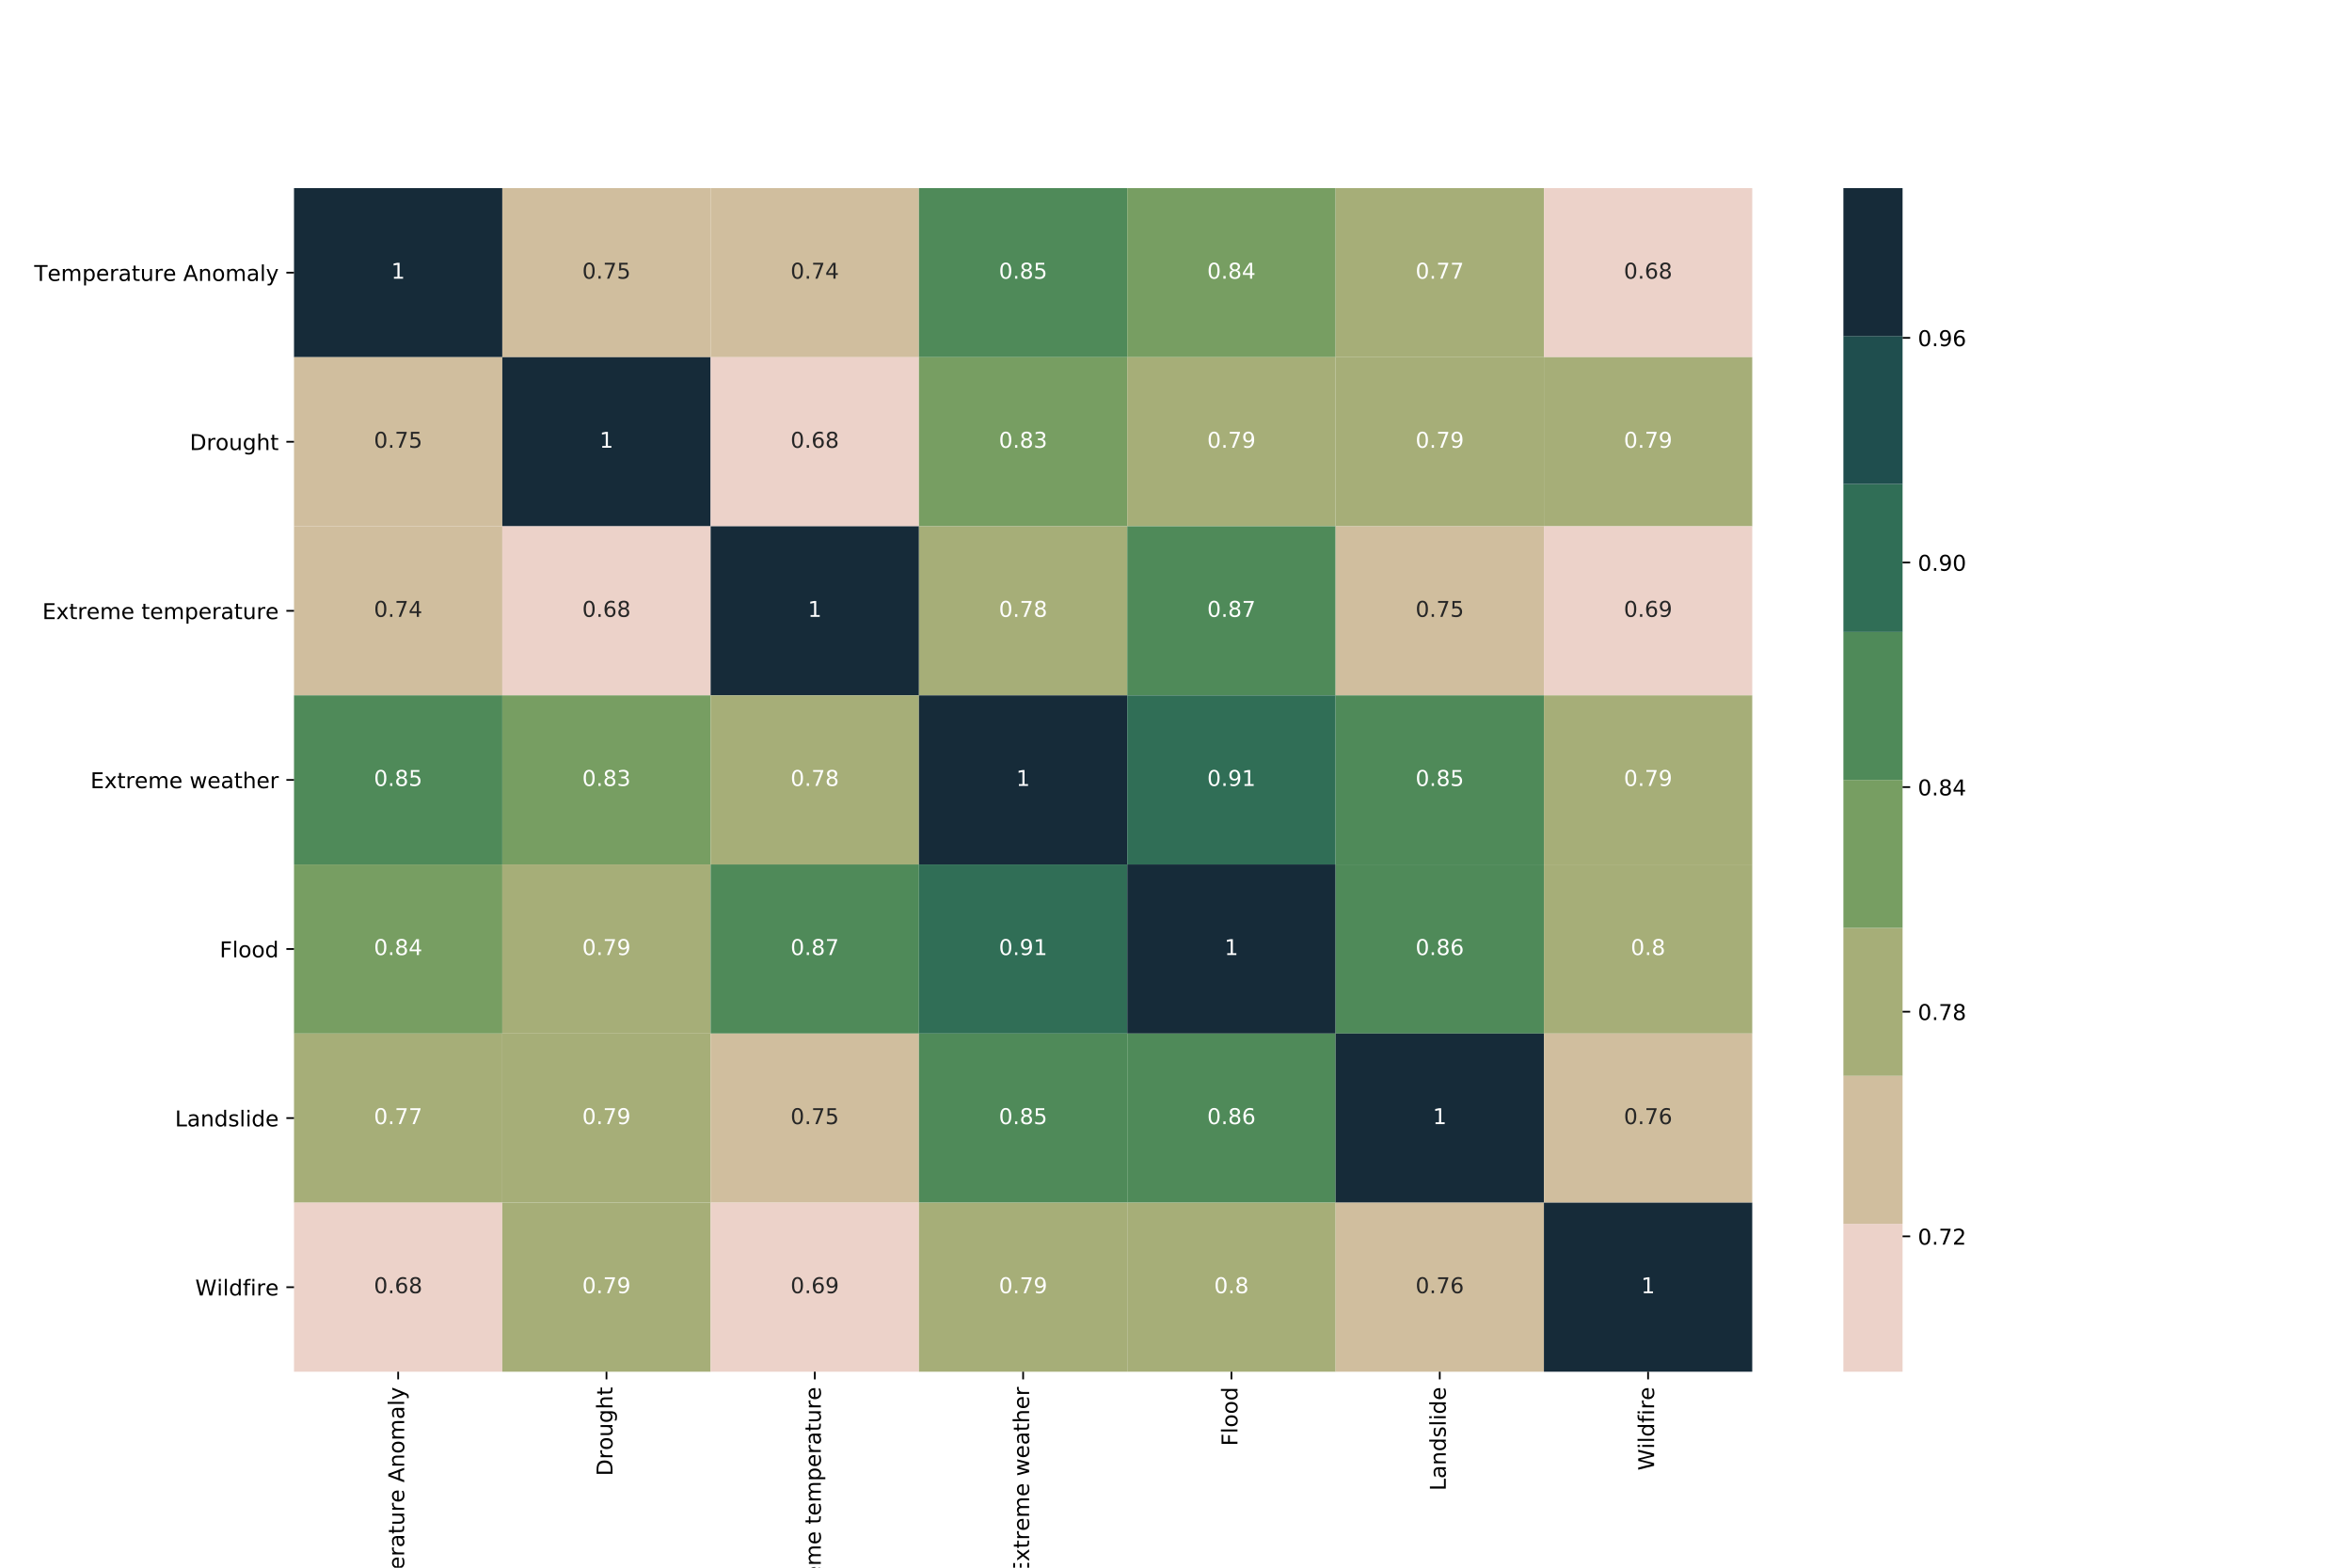 <?xml version="1.0" encoding="utf-8" standalone="no"?>
<!DOCTYPE svg PUBLIC "-//W3C//DTD SVG 1.1//EN"
  "http://www.w3.org/Graphics/SVG/1.1/DTD/svg11.dtd">
<!-- Created with matplotlib (https://matplotlib.org/) -->
<svg height="720pt" version="1.1" viewBox="0 0 1080 720" width="1080pt" xmlns="http://www.w3.org/2000/svg" xmlns:xlink="http://www.w3.org/1999/xlink">
 <defs>
  <style type="text/css">
*{stroke-linecap:butt;stroke-linejoin:round;}
  </style>
 </defs>
 <g id="figure_1">
  <g id="patch_1">
   <path d="M 0 720 
L 1080 720 
L 1080 0 
L 0 0 
z
" style="fill:#ffffff;"/>
  </g>
  <g id="axes_1">
   <g id="patch_2">
    <path d="M 135 630 
L 804.6 630 
L 804.6 86.4 
L 135 86.4 
z
" style="fill:#ffffff;"/>
   </g>
   <g id="QuadMesh_1">
    <path clip-path="url(#pb6e1307547)" d="M 135 86.4 
L 230.657 86.4 
L 230.657 164.057 
L 135 164.057 
L 135 86.4 
" style="fill:#162b39;"/>
    <path clip-path="url(#pb6e1307547)" d="M 230.657 86.4 
L 326.314 86.4 
L 326.314 164.057 
L 230.657 164.057 
L 230.657 86.4 
" style="fill:#d0be9e;"/>
    <path clip-path="url(#pb6e1307547)" d="M 326.314 86.4 
L 421.971 86.4 
L 421.971 164.057 
L 326.314 164.057 
L 326.314 86.4 
" style="fill:#d0be9e;"/>
    <path clip-path="url(#pb6e1307547)" d="M 421.971 86.4 
L 517.629 86.4 
L 517.629 164.057 
L 421.971 164.057 
L 421.971 86.4 
" style="fill:#4f8a59;"/>
    <path clip-path="url(#pb6e1307547)" d="M 517.629 86.4 
L 613.286 86.4 
L 613.286 164.057 
L 517.629 164.057 
L 517.629 86.4 
" style="fill:#779e62;"/>
    <path clip-path="url(#pb6e1307547)" d="M 613.286 86.4 
L 708.943 86.4 
L 708.943 164.057 
L 613.286 164.057 
L 613.286 86.4 
" style="fill:#a6ae78;"/>
    <path clip-path="url(#pb6e1307547)" d="M 708.943 86.4 
L 804.6 86.4 
L 804.6 164.057 
L 708.943 164.057 
L 708.943 86.4 
" style="fill:#ecd2c9;"/>
    <path clip-path="url(#pb6e1307547)" d="M 135 164.057 
L 230.657 164.057 
L 230.657 241.714 
L 135 241.714 
L 135 164.057 
" style="fill:#d0be9e;"/>
    <path clip-path="url(#pb6e1307547)" d="M 230.657 164.057 
L 326.314 164.057 
L 326.314 241.714 
L 230.657 241.714 
L 230.657 164.057 
" style="fill:#162b39;"/>
    <path clip-path="url(#pb6e1307547)" d="M 326.314 164.057 
L 421.971 164.057 
L 421.971 241.714 
L 326.314 241.714 
L 326.314 164.057 
" style="fill:#ecd2c9;"/>
    <path clip-path="url(#pb6e1307547)" d="M 421.971 164.057 
L 517.629 164.057 
L 517.629 241.714 
L 421.971 241.714 
L 421.971 164.057 
" style="fill:#779e62;"/>
    <path clip-path="url(#pb6e1307547)" d="M 517.629 164.057 
L 613.286 164.057 
L 613.286 241.714 
L 517.629 241.714 
L 517.629 164.057 
" style="fill:#a6ae78;"/>
    <path clip-path="url(#pb6e1307547)" d="M 613.286 164.057 
L 708.943 164.057 
L 708.943 241.714 
L 613.286 241.714 
L 613.286 164.057 
" style="fill:#a6ae78;"/>
    <path clip-path="url(#pb6e1307547)" d="M 708.943 164.057 
L 804.6 164.057 
L 804.6 241.714 
L 708.943 241.714 
L 708.943 164.057 
" style="fill:#a6ae78;"/>
    <path clip-path="url(#pb6e1307547)" d="M 135 241.714 
L 230.657 241.714 
L 230.657 319.371 
L 135 319.371 
L 135 241.714 
" style="fill:#d0be9e;"/>
    <path clip-path="url(#pb6e1307547)" d="M 230.657 241.714 
L 326.314 241.714 
L 326.314 319.371 
L 230.657 319.371 
L 230.657 241.714 
" style="fill:#ecd2c9;"/>
    <path clip-path="url(#pb6e1307547)" d="M 326.314 241.714 
L 421.971 241.714 
L 421.971 319.371 
L 326.314 319.371 
L 326.314 241.714 
" style="fill:#162b39;"/>
    <path clip-path="url(#pb6e1307547)" d="M 421.971 241.714 
L 517.629 241.714 
L 517.629 319.371 
L 421.971 319.371 
L 421.971 241.714 
" style="fill:#a6ae78;"/>
    <path clip-path="url(#pb6e1307547)" d="M 517.629 241.714 
L 613.286 241.714 
L 613.286 319.371 
L 517.629 319.371 
L 517.629 241.714 
" style="fill:#4f8a59;"/>
    <path clip-path="url(#pb6e1307547)" d="M 613.286 241.714 
L 708.943 241.714 
L 708.943 319.371 
L 613.286 319.371 
L 613.286 241.714 
" style="fill:#d0be9e;"/>
    <path clip-path="url(#pb6e1307547)" d="M 708.943 241.714 
L 804.6 241.714 
L 804.6 319.371 
L 708.943 319.371 
L 708.943 241.714 
" style="fill:#ecd2c9;"/>
    <path clip-path="url(#pb6e1307547)" d="M 135 319.371 
L 230.657 319.371 
L 230.657 397.029 
L 135 397.029 
L 135 319.371 
" style="fill:#4f8a59;"/>
    <path clip-path="url(#pb6e1307547)" d="M 230.657 319.371 
L 326.314 319.371 
L 326.314 397.029 
L 230.657 397.029 
L 230.657 319.371 
" style="fill:#779e62;"/>
    <path clip-path="url(#pb6e1307547)" d="M 326.314 319.371 
L 421.971 319.371 
L 421.971 397.029 
L 326.314 397.029 
L 326.314 319.371 
" style="fill:#a6ae78;"/>
    <path clip-path="url(#pb6e1307547)" d="M 421.971 319.371 
L 517.629 319.371 
L 517.629 397.029 
L 421.971 397.029 
L 421.971 319.371 
" style="fill:#162b39;"/>
    <path clip-path="url(#pb6e1307547)" d="M 517.629 319.371 
L 613.286 319.371 
L 613.286 397.029 
L 517.629 397.029 
L 517.629 319.371 
" style="fill:#306e56;"/>
    <path clip-path="url(#pb6e1307547)" d="M 613.286 319.371 
L 708.943 319.371 
L 708.943 397.029 
L 613.286 397.029 
L 613.286 319.371 
" style="fill:#4f8a59;"/>
    <path clip-path="url(#pb6e1307547)" d="M 708.943 319.371 
L 804.6 319.371 
L 804.6 397.029 
L 708.943 397.029 
L 708.943 319.371 
" style="fill:#a6ae78;"/>
    <path clip-path="url(#pb6e1307547)" d="M 135 397.029 
L 230.657 397.029 
L 230.657 474.686 
L 135 474.686 
L 135 397.029 
" style="fill:#779e62;"/>
    <path clip-path="url(#pb6e1307547)" d="M 230.657 397.029 
L 326.314 397.029 
L 326.314 474.686 
L 230.657 474.686 
L 230.657 397.029 
" style="fill:#a6ae78;"/>
    <path clip-path="url(#pb6e1307547)" d="M 326.314 397.029 
L 421.971 397.029 
L 421.971 474.686 
L 326.314 474.686 
L 326.314 397.029 
" style="fill:#4f8a59;"/>
    <path clip-path="url(#pb6e1307547)" d="M 421.971 397.029 
L 517.629 397.029 
L 517.629 474.686 
L 421.971 474.686 
L 421.971 397.029 
" style="fill:#306e56;"/>
    <path clip-path="url(#pb6e1307547)" d="M 517.629 397.029 
L 613.286 397.029 
L 613.286 474.686 
L 517.629 474.686 
L 517.629 397.029 
" style="fill:#162b39;"/>
    <path clip-path="url(#pb6e1307547)" d="M 613.286 397.029 
L 708.943 397.029 
L 708.943 474.686 
L 613.286 474.686 
L 613.286 397.029 
" style="fill:#4f8a59;"/>
    <path clip-path="url(#pb6e1307547)" d="M 708.943 397.029 
L 804.6 397.029 
L 804.6 474.686 
L 708.943 474.686 
L 708.943 397.029 
" style="fill:#a6ae78;"/>
    <path clip-path="url(#pb6e1307547)" d="M 135 474.686 
L 230.657 474.686 
L 230.657 552.343 
L 135 552.343 
L 135 474.686 
" style="fill:#a6ae78;"/>
    <path clip-path="url(#pb6e1307547)" d="M 230.657 474.686 
L 326.314 474.686 
L 326.314 552.343 
L 230.657 552.343 
L 230.657 474.686 
" style="fill:#a6ae78;"/>
    <path clip-path="url(#pb6e1307547)" d="M 326.314 474.686 
L 421.971 474.686 
L 421.971 552.343 
L 326.314 552.343 
L 326.314 474.686 
" style="fill:#d0be9e;"/>
    <path clip-path="url(#pb6e1307547)" d="M 421.971 474.686 
L 517.629 474.686 
L 517.629 552.343 
L 421.971 552.343 
L 421.971 474.686 
" style="fill:#4f8a59;"/>
    <path clip-path="url(#pb6e1307547)" d="M 517.629 474.686 
L 613.286 474.686 
L 613.286 552.343 
L 517.629 552.343 
L 517.629 474.686 
" style="fill:#4f8a59;"/>
    <path clip-path="url(#pb6e1307547)" d="M 613.286 474.686 
L 708.943 474.686 
L 708.943 552.343 
L 613.286 552.343 
L 613.286 474.686 
" style="fill:#162b39;"/>
    <path clip-path="url(#pb6e1307547)" d="M 708.943 474.686 
L 804.6 474.686 
L 804.6 552.343 
L 708.943 552.343 
L 708.943 474.686 
" style="fill:#d0be9e;"/>
    <path clip-path="url(#pb6e1307547)" d="M 135 552.343 
L 230.657 552.343 
L 230.657 630 
L 135 630 
L 135 552.343 
" style="fill:#ecd2c9;"/>
    <path clip-path="url(#pb6e1307547)" d="M 230.657 552.343 
L 326.314 552.343 
L 326.314 630 
L 230.657 630 
L 230.657 552.343 
" style="fill:#a6ae78;"/>
    <path clip-path="url(#pb6e1307547)" d="M 326.314 552.343 
L 421.971 552.343 
L 421.971 630 
L 326.314 630 
L 326.314 552.343 
" style="fill:#ecd2c9;"/>
    <path clip-path="url(#pb6e1307547)" d="M 421.971 552.343 
L 517.629 552.343 
L 517.629 630 
L 421.971 630 
L 421.971 552.343 
" style="fill:#a6ae78;"/>
    <path clip-path="url(#pb6e1307547)" d="M 517.629 552.343 
L 613.286 552.343 
L 613.286 630 
L 517.629 630 
L 517.629 552.343 
" style="fill:#a6ae78;"/>
    <path clip-path="url(#pb6e1307547)" d="M 613.286 552.343 
L 708.943 552.343 
L 708.943 630 
L 613.286 630 
L 613.286 552.343 
" style="fill:#d0be9e;"/>
    <path clip-path="url(#pb6e1307547)" d="M 708.943 552.343 
L 804.6 552.343 
L 804.6 630 
L 708.943 630 
L 708.943 552.343 
" style="fill:#162b39;"/>
   </g>
   <g id="matplotlib.axis_1">
    <g id="xtick_1">
     <g id="line2d_1">
      <defs>
       <path d="M 0 0 
L 0 3.5 
" id="m0392d8808e" style="stroke:#000000;stroke-width:0.8;"/>
      </defs>
      <g>
       <use style="stroke:#000000;stroke-width:0.8;" x="182.829" xlink:href="#m0392d8808e" y="630"/>
      </g>
     </g>
     <g id="text_1">
      <!-- Temperature Anomaly -->
      <defs>
       <path d="M -0.297 72.906 
L 61.375 72.906 
L 61.375 64.594 
L 35.5 64.594 
L 35.5 0 
L 25.594 0 
L 25.594 64.594 
L -0.297 64.594 
z
" id="DejaVuSans-84"/>
       <path d="M 56.203 29.594 
L 56.203 25.203 
L 14.891 25.203 
Q 15.484 15.922 20.484 11.062 
Q 25.484 6.203 34.422 6.203 
Q 39.594 6.203 44.453 7.469 
Q 49.312 8.734 54.109 11.281 
L 54.109 2.781 
Q 49.266 0.734 44.188 -0.344 
Q 39.109 -1.422 33.891 -1.422 
Q 20.797 -1.422 13.156 6.188 
Q 5.516 13.812 5.516 26.812 
Q 5.516 40.234 12.766 48.109 
Q 20.016 56 32.328 56 
Q 43.359 56 49.781 48.891 
Q 56.203 41.797 56.203 29.594 
z
M 47.219 32.234 
Q 47.125 39.594 43.094 43.984 
Q 39.062 48.391 32.422 48.391 
Q 24.906 48.391 20.391 44.141 
Q 15.875 39.891 15.188 32.172 
z
" id="DejaVuSans-101"/>
       <path d="M 52 44.188 
Q 55.375 50.25 60.062 53.125 
Q 64.75 56 71.094 56 
Q 79.641 56 84.281 50.016 
Q 88.922 44.047 88.922 33.016 
L 88.922 0 
L 79.891 0 
L 79.891 32.719 
Q 79.891 40.578 77.094 44.375 
Q 74.312 48.188 68.609 48.188 
Q 61.625 48.188 57.562 43.547 
Q 53.516 38.922 53.516 30.906 
L 53.516 0 
L 44.484 0 
L 44.484 32.719 
Q 44.484 40.625 41.703 44.406 
Q 38.922 48.188 33.109 48.188 
Q 26.219 48.188 22.156 43.531 
Q 18.109 38.875 18.109 30.906 
L 18.109 0 
L 9.078 0 
L 9.078 54.688 
L 18.109 54.688 
L 18.109 46.188 
Q 21.188 51.219 25.484 53.609 
Q 29.781 56 35.688 56 
Q 41.656 56 45.828 52.969 
Q 50 49.953 52 44.188 
z
" id="DejaVuSans-109"/>
       <path d="M 18.109 8.203 
L 18.109 -20.797 
L 9.078 -20.797 
L 9.078 54.688 
L 18.109 54.688 
L 18.109 46.391 
Q 20.953 51.266 25.266 53.625 
Q 29.594 56 35.594 56 
Q 45.562 56 51.781 48.094 
Q 58.016 40.188 58.016 27.297 
Q 58.016 14.406 51.781 6.484 
Q 45.562 -1.422 35.594 -1.422 
Q 29.594 -1.422 25.266 0.953 
Q 20.953 3.328 18.109 8.203 
z
M 48.688 27.297 
Q 48.688 37.203 44.609 42.844 
Q 40.531 48.484 33.406 48.484 
Q 26.266 48.484 22.188 42.844 
Q 18.109 37.203 18.109 27.297 
Q 18.109 17.391 22.188 11.75 
Q 26.266 6.109 33.406 6.109 
Q 40.531 6.109 44.609 11.75 
Q 48.688 17.391 48.688 27.297 
z
" id="DejaVuSans-112"/>
       <path d="M 41.109 46.297 
Q 39.594 47.172 37.812 47.578 
Q 36.031 48 33.891 48 
Q 26.266 48 22.188 43.047 
Q 18.109 38.094 18.109 28.812 
L 18.109 0 
L 9.078 0 
L 9.078 54.688 
L 18.109 54.688 
L 18.109 46.188 
Q 20.953 51.172 25.484 53.578 
Q 30.031 56 36.531 56 
Q 37.453 56 38.578 55.875 
Q 39.703 55.766 41.062 55.516 
z
" id="DejaVuSans-114"/>
       <path d="M 34.281 27.484 
Q 23.391 27.484 19.188 25 
Q 14.984 22.516 14.984 16.5 
Q 14.984 11.719 18.141 8.906 
Q 21.297 6.109 26.703 6.109 
Q 34.188 6.109 38.703 11.406 
Q 43.219 16.703 43.219 25.484 
L 43.219 27.484 
z
M 52.203 31.203 
L 52.203 0 
L 43.219 0 
L 43.219 8.297 
Q 40.141 3.328 35.547 0.953 
Q 30.953 -1.422 24.312 -1.422 
Q 15.922 -1.422 10.953 3.297 
Q 6 8.016 6 15.922 
Q 6 25.141 12.172 29.828 
Q 18.359 34.516 30.609 34.516 
L 43.219 34.516 
L 43.219 35.406 
Q 43.219 41.609 39.141 45 
Q 35.062 48.391 27.688 48.391 
Q 23 48.391 18.547 47.266 
Q 14.109 46.141 10.016 43.891 
L 10.016 52.203 
Q 14.938 54.109 19.578 55.047 
Q 24.219 56 28.609 56 
Q 40.484 56 46.344 49.844 
Q 52.203 43.703 52.203 31.203 
z
" id="DejaVuSans-97"/>
       <path d="M 18.312 70.219 
L 18.312 54.688 
L 36.812 54.688 
L 36.812 47.703 
L 18.312 47.703 
L 18.312 18.016 
Q 18.312 11.328 20.141 9.422 
Q 21.969 7.516 27.594 7.516 
L 36.812 7.516 
L 36.812 0 
L 27.594 0 
Q 17.188 0 13.234 3.875 
Q 9.281 7.766 9.281 18.016 
L 9.281 47.703 
L 2.688 47.703 
L 2.688 54.688 
L 9.281 54.688 
L 9.281 70.219 
z
" id="DejaVuSans-116"/>
       <path d="M 8.5 21.578 
L 8.5 54.688 
L 17.484 54.688 
L 17.484 21.922 
Q 17.484 14.156 20.5 10.266 
Q 23.531 6.391 29.594 6.391 
Q 36.859 6.391 41.078 11.031 
Q 45.312 15.672 45.312 23.688 
L 45.312 54.688 
L 54.297 54.688 
L 54.297 0 
L 45.312 0 
L 45.312 8.406 
Q 42.047 3.422 37.719 1 
Q 33.406 -1.422 27.688 -1.422 
Q 18.266 -1.422 13.375 4.438 
Q 8.5 10.297 8.5 21.578 
z
M 31.109 56 
z
" id="DejaVuSans-117"/>
       <path id="DejaVuSans-32"/>
       <path d="M 34.188 63.188 
L 20.797 26.906 
L 47.609 26.906 
z
M 28.609 72.906 
L 39.797 72.906 
L 67.578 0 
L 57.328 0 
L 50.688 18.703 
L 17.828 18.703 
L 11.188 0 
L 0.781 0 
z
" id="DejaVuSans-65"/>
       <path d="M 54.891 33.016 
L 54.891 0 
L 45.906 0 
L 45.906 32.719 
Q 45.906 40.484 42.875 44.328 
Q 39.844 48.188 33.797 48.188 
Q 26.516 48.188 22.312 43.547 
Q 18.109 38.922 18.109 30.906 
L 18.109 0 
L 9.078 0 
L 9.078 54.688 
L 18.109 54.688 
L 18.109 46.188 
Q 21.344 51.125 25.703 53.562 
Q 30.078 56 35.797 56 
Q 45.219 56 50.047 50.172 
Q 54.891 44.344 54.891 33.016 
z
" id="DejaVuSans-110"/>
       <path d="M 30.609 48.391 
Q 23.391 48.391 19.188 42.75 
Q 14.984 37.109 14.984 27.297 
Q 14.984 17.484 19.156 11.844 
Q 23.344 6.203 30.609 6.203 
Q 37.797 6.203 41.984 11.859 
Q 46.188 17.531 46.188 27.297 
Q 46.188 37.016 41.984 42.703 
Q 37.797 48.391 30.609 48.391 
z
M 30.609 56 
Q 42.328 56 49.016 48.375 
Q 55.719 40.766 55.719 27.297 
Q 55.719 13.875 49.016 6.219 
Q 42.328 -1.422 30.609 -1.422 
Q 18.844 -1.422 12.172 6.219 
Q 5.516 13.875 5.516 27.297 
Q 5.516 40.766 12.172 48.375 
Q 18.844 56 30.609 56 
z
" id="DejaVuSans-111"/>
       <path d="M 9.422 75.984 
L 18.406 75.984 
L 18.406 0 
L 9.422 0 
z
" id="DejaVuSans-108"/>
       <path d="M 32.172 -5.078 
Q 28.375 -14.844 24.75 -17.812 
Q 21.141 -20.797 15.094 -20.797 
L 7.906 -20.797 
L 7.906 -13.281 
L 13.188 -13.281 
Q 16.891 -13.281 18.938 -11.516 
Q 21 -9.766 23.484 -3.219 
L 25.094 0.875 
L 2.984 54.688 
L 12.5 54.688 
L 29.594 11.922 
L 46.688 54.688 
L 56.203 54.688 
z
" id="DejaVuSans-121"/>
      </defs>
      <g transform="translate(185.588 749.275)rotate(-90)scale(0.1 -0.1)">
       <use xlink:href="#DejaVuSans-84"/>
       <use x="60.818" xlink:href="#DejaVuSans-101"/>
       <use x="122.342" xlink:href="#DejaVuSans-109"/>
       <use x="219.754" xlink:href="#DejaVuSans-112"/>
       <use x="283.23" xlink:href="#DejaVuSans-101"/>
       <use x="344.754" xlink:href="#DejaVuSans-114"/>
       <use x="385.867" xlink:href="#DejaVuSans-97"/>
       <use x="447.146" xlink:href="#DejaVuSans-116"/>
       <use x="486.355" xlink:href="#DejaVuSans-117"/>
       <use x="549.734" xlink:href="#DejaVuSans-114"/>
       <use x="590.816" xlink:href="#DejaVuSans-101"/>
       <use x="652.34" xlink:href="#DejaVuSans-32"/>
       <use x="684.127" xlink:href="#DejaVuSans-65"/>
       <use x="752.535" xlink:href="#DejaVuSans-110"/>
       <use x="815.914" xlink:href="#DejaVuSans-111"/>
       <use x="877.096" xlink:href="#DejaVuSans-109"/>
       <use x="974.508" xlink:href="#DejaVuSans-97"/>
       <use x="1035.787" xlink:href="#DejaVuSans-108"/>
       <use x="1063.57" xlink:href="#DejaVuSans-121"/>
      </g>
     </g>
    </g>
    <g id="xtick_2">
     <g id="line2d_2">
      <g>
       <use style="stroke:#000000;stroke-width:0.8;" x="278.486" xlink:href="#m0392d8808e" y="630"/>
      </g>
     </g>
     <g id="text_2">
      <!-- Drought -->
      <defs>
       <path d="M 19.672 64.797 
L 19.672 8.109 
L 31.594 8.109 
Q 46.688 8.109 53.688 14.938 
Q 60.688 21.781 60.688 36.531 
Q 60.688 51.172 53.688 57.984 
Q 46.688 64.797 31.594 64.797 
z
M 9.812 72.906 
L 30.078 72.906 
Q 51.266 72.906 61.172 64.094 
Q 71.094 55.281 71.094 36.531 
Q 71.094 17.672 61.125 8.828 
Q 51.172 0 30.078 0 
L 9.812 0 
z
" id="DejaVuSans-68"/>
       <path d="M 45.406 27.984 
Q 45.406 37.75 41.375 43.109 
Q 37.359 48.484 30.078 48.484 
Q 22.859 48.484 18.828 43.109 
Q 14.797 37.75 14.797 27.984 
Q 14.797 18.266 18.828 12.891 
Q 22.859 7.516 30.078 7.516 
Q 37.359 7.516 41.375 12.891 
Q 45.406 18.266 45.406 27.984 
z
M 54.391 6.781 
Q 54.391 -7.172 48.188 -13.984 
Q 42 -20.797 29.203 -20.797 
Q 24.469 -20.797 20.266 -20.094 
Q 16.062 -19.391 12.109 -17.922 
L 12.109 -9.188 
Q 16.062 -11.328 19.922 -12.344 
Q 23.781 -13.375 27.781 -13.375 
Q 36.625 -13.375 41.016 -8.766 
Q 45.406 -4.156 45.406 5.172 
L 45.406 9.625 
Q 42.625 4.781 38.281 2.391 
Q 33.938 0 27.875 0 
Q 17.828 0 11.672 7.656 
Q 5.516 15.328 5.516 27.984 
Q 5.516 40.672 11.672 48.328 
Q 17.828 56 27.875 56 
Q 33.938 56 38.281 53.609 
Q 42.625 51.219 45.406 46.391 
L 45.406 54.688 
L 54.391 54.688 
z
" id="DejaVuSans-103"/>
       <path d="M 54.891 33.016 
L 54.891 0 
L 45.906 0 
L 45.906 32.719 
Q 45.906 40.484 42.875 44.328 
Q 39.844 48.188 33.797 48.188 
Q 26.516 48.188 22.312 43.547 
Q 18.109 38.922 18.109 30.906 
L 18.109 0 
L 9.078 0 
L 9.078 75.984 
L 18.109 75.984 
L 18.109 46.188 
Q 21.344 51.125 25.703 53.562 
Q 30.078 56 35.797 56 
Q 45.219 56 50.047 50.172 
Q 54.891 44.344 54.891 33.016 
z
" id="DejaVuSans-104"/>
      </defs>
      <g transform="translate(281.245 677.87)rotate(-90)scale(0.1 -0.1)">
       <use xlink:href="#DejaVuSans-68"/>
       <use x="77.002" xlink:href="#DejaVuSans-114"/>
       <use x="118.084" xlink:href="#DejaVuSans-111"/>
       <use x="179.266" xlink:href="#DejaVuSans-117"/>
       <use x="242.645" xlink:href="#DejaVuSans-103"/>
       <use x="306.121" xlink:href="#DejaVuSans-104"/>
       <use x="369.5" xlink:href="#DejaVuSans-116"/>
      </g>
     </g>
    </g>
    <g id="xtick_3">
     <g id="line2d_3">
      <g>
       <use style="stroke:#000000;stroke-width:0.8;" x="374.143" xlink:href="#m0392d8808e" y="630"/>
      </g>
     </g>
     <g id="text_3">
      <!-- Extreme temperature -->
      <defs>
       <path d="M 9.812 72.906 
L 55.906 72.906 
L 55.906 64.594 
L 19.672 64.594 
L 19.672 43.016 
L 54.391 43.016 
L 54.391 34.719 
L 19.672 34.719 
L 19.672 8.297 
L 56.781 8.297 
L 56.781 0 
L 9.812 0 
z
" id="DejaVuSans-69"/>
       <path d="M 54.891 54.688 
L 35.109 28.078 
L 55.906 0 
L 45.312 0 
L 29.391 21.484 
L 13.484 0 
L 2.875 0 
L 24.125 28.609 
L 4.688 54.688 
L 15.281 54.688 
L 29.781 35.203 
L 44.281 54.688 
z
" id="DejaVuSans-120"/>
      </defs>
      <g transform="translate(376.902 745.564)rotate(-90)scale(0.1 -0.1)">
       <use xlink:href="#DejaVuSans-69"/>
       <use x="63.184" xlink:href="#DejaVuSans-120"/>
       <use x="122.363" xlink:href="#DejaVuSans-116"/>
       <use x="161.572" xlink:href="#DejaVuSans-114"/>
       <use x="202.654" xlink:href="#DejaVuSans-101"/>
       <use x="264.178" xlink:href="#DejaVuSans-109"/>
       <use x="361.59" xlink:href="#DejaVuSans-101"/>
       <use x="423.113" xlink:href="#DejaVuSans-32"/>
       <use x="454.9" xlink:href="#DejaVuSans-116"/>
       <use x="494.109" xlink:href="#DejaVuSans-101"/>
       <use x="555.633" xlink:href="#DejaVuSans-109"/>
       <use x="653.045" xlink:href="#DejaVuSans-112"/>
       <use x="716.521" xlink:href="#DejaVuSans-101"/>
       <use x="778.045" xlink:href="#DejaVuSans-114"/>
       <use x="819.158" xlink:href="#DejaVuSans-97"/>
       <use x="880.438" xlink:href="#DejaVuSans-116"/>
       <use x="919.646" xlink:href="#DejaVuSans-117"/>
       <use x="983.025" xlink:href="#DejaVuSans-114"/>
       <use x="1024.107" xlink:href="#DejaVuSans-101"/>
      </g>
     </g>
    </g>
    <g id="xtick_4">
     <g id="line2d_4">
      <g>
       <use style="stroke:#000000;stroke-width:0.8;" x="469.8" xlink:href="#m0392d8808e" y="630"/>
      </g>
     </g>
     <g id="text_4">
      <!-- Extreme weather -->
      <defs>
       <path d="M 4.203 54.688 
L 13.188 54.688 
L 24.422 12.016 
L 35.594 54.688 
L 46.188 54.688 
L 57.422 12.016 
L 68.609 54.688 
L 77.594 54.688 
L 63.281 0 
L 52.688 0 
L 40.922 44.828 
L 29.109 0 
L 18.5 0 
z
" id="DejaVuSans-119"/>
      </defs>
      <g transform="translate(472.559 723.472)rotate(-90)scale(0.1 -0.1)">
       <use xlink:href="#DejaVuSans-69"/>
       <use x="63.184" xlink:href="#DejaVuSans-120"/>
       <use x="122.363" xlink:href="#DejaVuSans-116"/>
       <use x="161.572" xlink:href="#DejaVuSans-114"/>
       <use x="202.654" xlink:href="#DejaVuSans-101"/>
       <use x="264.178" xlink:href="#DejaVuSans-109"/>
       <use x="361.59" xlink:href="#DejaVuSans-101"/>
       <use x="423.113" xlink:href="#DejaVuSans-32"/>
       <use x="454.9" xlink:href="#DejaVuSans-119"/>
       <use x="536.688" xlink:href="#DejaVuSans-101"/>
       <use x="598.211" xlink:href="#DejaVuSans-97"/>
       <use x="659.49" xlink:href="#DejaVuSans-116"/>
       <use x="698.699" xlink:href="#DejaVuSans-104"/>
       <use x="762.078" xlink:href="#DejaVuSans-101"/>
       <use x="823.602" xlink:href="#DejaVuSans-114"/>
      </g>
     </g>
    </g>
    <g id="xtick_5">
     <g id="line2d_5">
      <g>
       <use style="stroke:#000000;stroke-width:0.8;" x="565.457" xlink:href="#m0392d8808e" y="630"/>
      </g>
     </g>
     <g id="text_5">
      <!-- Flood -->
      <defs>
       <path d="M 9.812 72.906 
L 51.703 72.906 
L 51.703 64.594 
L 19.672 64.594 
L 19.672 43.109 
L 48.578 43.109 
L 48.578 34.812 
L 19.672 34.812 
L 19.672 0 
L 9.812 0 
z
" id="DejaVuSans-70"/>
       <path d="M 45.406 46.391 
L 45.406 75.984 
L 54.391 75.984 
L 54.391 0 
L 45.406 0 
L 45.406 8.203 
Q 42.578 3.328 38.25 0.953 
Q 33.938 -1.422 27.875 -1.422 
Q 17.969 -1.422 11.734 6.484 
Q 5.516 14.406 5.516 27.297 
Q 5.516 40.188 11.734 48.094 
Q 17.969 56 27.875 56 
Q 33.938 56 38.25 53.625 
Q 42.578 51.266 45.406 46.391 
z
M 14.797 27.297 
Q 14.797 17.391 18.875 11.75 
Q 22.953 6.109 30.078 6.109 
Q 37.203 6.109 41.297 11.75 
Q 45.406 17.391 45.406 27.297 
Q 45.406 37.203 41.297 42.844 
Q 37.203 48.484 30.078 48.484 
Q 22.953 48.484 18.875 42.844 
Q 14.797 37.203 14.797 27.297 
z
" id="DejaVuSans-100"/>
      </defs>
      <g transform="translate(568.217 664.116)rotate(-90)scale(0.1 -0.1)">
       <use xlink:href="#DejaVuSans-70"/>
       <use x="57.52" xlink:href="#DejaVuSans-108"/>
       <use x="85.303" xlink:href="#DejaVuSans-111"/>
       <use x="146.484" xlink:href="#DejaVuSans-111"/>
       <use x="207.666" xlink:href="#DejaVuSans-100"/>
      </g>
     </g>
    </g>
    <g id="xtick_6">
     <g id="line2d_6">
      <g>
       <use style="stroke:#000000;stroke-width:0.8;" x="661.114" xlink:href="#m0392d8808e" y="630"/>
      </g>
     </g>
     <g id="text_6">
      <!-- Landslide -->
      <defs>
       <path d="M 9.812 72.906 
L 19.672 72.906 
L 19.672 8.297 
L 55.172 8.297 
L 55.172 0 
L 9.812 0 
z
" id="DejaVuSans-76"/>
       <path d="M 44.281 53.078 
L 44.281 44.578 
Q 40.484 46.531 36.375 47.5 
Q 32.281 48.484 27.875 48.484 
Q 21.188 48.484 17.844 46.438 
Q 14.5 44.391 14.5 40.281 
Q 14.5 37.156 16.891 35.375 
Q 19.281 33.594 26.516 31.984 
L 29.594 31.297 
Q 39.156 29.25 43.188 25.516 
Q 47.219 21.781 47.219 15.094 
Q 47.219 7.469 41.188 3.016 
Q 35.156 -1.422 24.609 -1.422 
Q 20.219 -1.422 15.453 -0.562 
Q 10.688 0.297 5.422 2 
L 5.422 11.281 
Q 10.406 8.688 15.234 7.391 
Q 20.062 6.109 24.812 6.109 
Q 31.156 6.109 34.562 8.281 
Q 37.984 10.453 37.984 14.406 
Q 37.984 18.062 35.516 20.016 
Q 33.062 21.969 24.703 23.781 
L 21.578 24.516 
Q 13.234 26.266 9.516 29.906 
Q 5.812 33.547 5.812 39.891 
Q 5.812 47.609 11.281 51.797 
Q 16.75 56 26.812 56 
Q 31.781 56 36.172 55.266 
Q 40.578 54.547 44.281 53.078 
z
" id="DejaVuSans-115"/>
       <path d="M 9.422 54.688 
L 18.406 54.688 
L 18.406 0 
L 9.422 0 
z
M 9.422 75.984 
L 18.406 75.984 
L 18.406 64.594 
L 9.422 64.594 
z
" id="DejaVuSans-105"/>
      </defs>
      <g transform="translate(663.874 684.653)rotate(-90)scale(0.1 -0.1)">
       <use xlink:href="#DejaVuSans-76"/>
       <use x="55.713" xlink:href="#DejaVuSans-97"/>
       <use x="116.992" xlink:href="#DejaVuSans-110"/>
       <use x="180.371" xlink:href="#DejaVuSans-100"/>
       <use x="243.848" xlink:href="#DejaVuSans-115"/>
       <use x="295.947" xlink:href="#DejaVuSans-108"/>
       <use x="323.73" xlink:href="#DejaVuSans-105"/>
       <use x="351.514" xlink:href="#DejaVuSans-100"/>
       <use x="414.99" xlink:href="#DejaVuSans-101"/>
      </g>
     </g>
    </g>
    <g id="xtick_7">
     <g id="line2d_7">
      <g>
       <use style="stroke:#000000;stroke-width:0.8;" x="756.771" xlink:href="#m0392d8808e" y="630"/>
      </g>
     </g>
     <g id="text_7">
      <!-- Wildfire -->
      <defs>
       <path d="M 3.328 72.906 
L 13.281 72.906 
L 28.609 11.281 
L 43.891 72.906 
L 54.984 72.906 
L 70.312 11.281 
L 85.594 72.906 
L 95.609 72.906 
L 77.297 0 
L 64.891 0 
L 49.516 63.281 
L 33.984 0 
L 21.578 0 
z
" id="DejaVuSans-87"/>
       <path d="M 37.109 75.984 
L 37.109 68.5 
L 28.516 68.5 
Q 23.688 68.5 21.797 66.547 
Q 19.922 64.594 19.922 59.516 
L 19.922 54.688 
L 34.719 54.688 
L 34.719 47.703 
L 19.922 47.703 
L 19.922 0 
L 10.891 0 
L 10.891 47.703 
L 2.297 47.703 
L 2.297 54.688 
L 10.891 54.688 
L 10.891 58.5 
Q 10.891 67.625 15.141 71.797 
Q 19.391 75.984 28.609 75.984 
z
" id="DejaVuSans-102"/>
      </defs>
      <g transform="translate(759.531 675.348)rotate(-90)scale(0.1 -0.1)">
       <use xlink:href="#DejaVuSans-87"/>
       <use x="98.846" xlink:href="#DejaVuSans-105"/>
       <use x="126.629" xlink:href="#DejaVuSans-108"/>
       <use x="154.412" xlink:href="#DejaVuSans-100"/>
       <use x="217.889" xlink:href="#DejaVuSans-102"/>
       <use x="253.094" xlink:href="#DejaVuSans-105"/>
       <use x="280.877" xlink:href="#DejaVuSans-114"/>
       <use x="321.959" xlink:href="#DejaVuSans-101"/>
      </g>
     </g>
    </g>
   </g>
   <g id="matplotlib.axis_2">
    <g id="ytick_1">
     <g id="line2d_8">
      <defs>
       <path d="M 0 0 
L -3.5 0 
" id="me59214b0b3" style="stroke:#000000;stroke-width:0.8;"/>
      </defs>
      <g>
       <use style="stroke:#000000;stroke-width:0.8;" x="135" xlink:href="#me59214b0b3" y="125.229"/>
      </g>
     </g>
     <g id="text_8">
      <!-- Temperature Anomaly -->
      <g transform="translate(15.725 129.028)scale(0.1 -0.1)">
       <use xlink:href="#DejaVuSans-84"/>
       <use x="60.818" xlink:href="#DejaVuSans-101"/>
       <use x="122.342" xlink:href="#DejaVuSans-109"/>
       <use x="219.754" xlink:href="#DejaVuSans-112"/>
       <use x="283.23" xlink:href="#DejaVuSans-101"/>
       <use x="344.754" xlink:href="#DejaVuSans-114"/>
       <use x="385.867" xlink:href="#DejaVuSans-97"/>
       <use x="447.146" xlink:href="#DejaVuSans-116"/>
       <use x="486.355" xlink:href="#DejaVuSans-117"/>
       <use x="549.734" xlink:href="#DejaVuSans-114"/>
       <use x="590.816" xlink:href="#DejaVuSans-101"/>
       <use x="652.34" xlink:href="#DejaVuSans-32"/>
       <use x="684.127" xlink:href="#DejaVuSans-65"/>
       <use x="752.535" xlink:href="#DejaVuSans-110"/>
       <use x="815.914" xlink:href="#DejaVuSans-111"/>
       <use x="877.096" xlink:href="#DejaVuSans-109"/>
       <use x="974.508" xlink:href="#DejaVuSans-97"/>
       <use x="1035.787" xlink:href="#DejaVuSans-108"/>
       <use x="1063.57" xlink:href="#DejaVuSans-121"/>
      </g>
     </g>
    </g>
    <g id="ytick_2">
     <g id="line2d_9">
      <g>
       <use style="stroke:#000000;stroke-width:0.8;" x="135" xlink:href="#me59214b0b3" y="202.886"/>
      </g>
     </g>
     <g id="text_9">
      <!-- Drought -->
      <g transform="translate(87.13 206.685)scale(0.1 -0.1)">
       <use xlink:href="#DejaVuSans-68"/>
       <use x="77.002" xlink:href="#DejaVuSans-114"/>
       <use x="118.084" xlink:href="#DejaVuSans-111"/>
       <use x="179.266" xlink:href="#DejaVuSans-117"/>
       <use x="242.645" xlink:href="#DejaVuSans-103"/>
       <use x="306.121" xlink:href="#DejaVuSans-104"/>
       <use x="369.5" xlink:href="#DejaVuSans-116"/>
      </g>
     </g>
    </g>
    <g id="ytick_3">
     <g id="line2d_10">
      <g>
       <use style="stroke:#000000;stroke-width:0.8;" x="135" xlink:href="#me59214b0b3" y="280.543"/>
      </g>
     </g>
     <g id="text_10">
      <!-- Extreme temperature -->
      <g transform="translate(19.436 284.342)scale(0.1 -0.1)">
       <use xlink:href="#DejaVuSans-69"/>
       <use x="63.184" xlink:href="#DejaVuSans-120"/>
       <use x="122.363" xlink:href="#DejaVuSans-116"/>
       <use x="161.572" xlink:href="#DejaVuSans-114"/>
       <use x="202.654" xlink:href="#DejaVuSans-101"/>
       <use x="264.178" xlink:href="#DejaVuSans-109"/>
       <use x="361.59" xlink:href="#DejaVuSans-101"/>
       <use x="423.113" xlink:href="#DejaVuSans-32"/>
       <use x="454.9" xlink:href="#DejaVuSans-116"/>
       <use x="494.109" xlink:href="#DejaVuSans-101"/>
       <use x="555.633" xlink:href="#DejaVuSans-109"/>
       <use x="653.045" xlink:href="#DejaVuSans-112"/>
       <use x="716.521" xlink:href="#DejaVuSans-101"/>
       <use x="778.045" xlink:href="#DejaVuSans-114"/>
       <use x="819.158" xlink:href="#DejaVuSans-97"/>
       <use x="880.438" xlink:href="#DejaVuSans-116"/>
       <use x="919.646" xlink:href="#DejaVuSans-117"/>
       <use x="983.025" xlink:href="#DejaVuSans-114"/>
       <use x="1024.107" xlink:href="#DejaVuSans-101"/>
      </g>
     </g>
    </g>
    <g id="ytick_4">
     <g id="line2d_11">
      <g>
       <use style="stroke:#000000;stroke-width:0.8;" x="135" xlink:href="#me59214b0b3" y="358.2"/>
      </g>
     </g>
     <g id="text_11">
      <!-- Extreme weather -->
      <g transform="translate(41.528 361.999)scale(0.1 -0.1)">
       <use xlink:href="#DejaVuSans-69"/>
       <use x="63.184" xlink:href="#DejaVuSans-120"/>
       <use x="122.363" xlink:href="#DejaVuSans-116"/>
       <use x="161.572" xlink:href="#DejaVuSans-114"/>
       <use x="202.654" xlink:href="#DejaVuSans-101"/>
       <use x="264.178" xlink:href="#DejaVuSans-109"/>
       <use x="361.59" xlink:href="#DejaVuSans-101"/>
       <use x="423.113" xlink:href="#DejaVuSans-32"/>
       <use x="454.9" xlink:href="#DejaVuSans-119"/>
       <use x="536.688" xlink:href="#DejaVuSans-101"/>
       <use x="598.211" xlink:href="#DejaVuSans-97"/>
       <use x="659.49" xlink:href="#DejaVuSans-116"/>
       <use x="698.699" xlink:href="#DejaVuSans-104"/>
       <use x="762.078" xlink:href="#DejaVuSans-101"/>
       <use x="823.602" xlink:href="#DejaVuSans-114"/>
      </g>
     </g>
    </g>
    <g id="ytick_5">
     <g id="line2d_12">
      <g>
       <use style="stroke:#000000;stroke-width:0.8;" x="135" xlink:href="#me59214b0b3" y="435.857"/>
      </g>
     </g>
     <g id="text_12">
      <!-- Flood -->
      <g transform="translate(100.884 439.656)scale(0.1 -0.1)">
       <use xlink:href="#DejaVuSans-70"/>
       <use x="57.52" xlink:href="#DejaVuSans-108"/>
       <use x="85.303" xlink:href="#DejaVuSans-111"/>
       <use x="146.484" xlink:href="#DejaVuSans-111"/>
       <use x="207.666" xlink:href="#DejaVuSans-100"/>
      </g>
     </g>
    </g>
    <g id="ytick_6">
     <g id="line2d_13">
      <g>
       <use style="stroke:#000000;stroke-width:0.8;" x="135" xlink:href="#me59214b0b3" y="513.514"/>
      </g>
     </g>
     <g id="text_13">
      <!-- Landslide -->
      <g transform="translate(80.347 517.314)scale(0.1 -0.1)">
       <use xlink:href="#DejaVuSans-76"/>
       <use x="55.713" xlink:href="#DejaVuSans-97"/>
       <use x="116.992" xlink:href="#DejaVuSans-110"/>
       <use x="180.371" xlink:href="#DejaVuSans-100"/>
       <use x="243.848" xlink:href="#DejaVuSans-115"/>
       <use x="295.947" xlink:href="#DejaVuSans-108"/>
       <use x="323.73" xlink:href="#DejaVuSans-105"/>
       <use x="351.514" xlink:href="#DejaVuSans-100"/>
       <use x="414.99" xlink:href="#DejaVuSans-101"/>
      </g>
     </g>
    </g>
    <g id="ytick_7">
     <g id="line2d_14">
      <g>
       <use style="stroke:#000000;stroke-width:0.8;" x="135" xlink:href="#me59214b0b3" y="591.171"/>
      </g>
     </g>
     <g id="text_14">
      <!-- Wildfire -->
      <g transform="translate(89.652 594.971)scale(0.1 -0.1)">
       <use xlink:href="#DejaVuSans-87"/>
       <use x="98.846" xlink:href="#DejaVuSans-105"/>
       <use x="126.629" xlink:href="#DejaVuSans-108"/>
       <use x="154.412" xlink:href="#DejaVuSans-100"/>
       <use x="217.889" xlink:href="#DejaVuSans-102"/>
       <use x="253.094" xlink:href="#DejaVuSans-105"/>
       <use x="280.877" xlink:href="#DejaVuSans-114"/>
       <use x="321.959" xlink:href="#DejaVuSans-101"/>
      </g>
     </g>
    </g>
   </g>
   <g id="text_15">
    <!-- 1 -->
    <defs>
     <path d="M 12.406 8.297 
L 28.516 8.297 
L 28.516 63.922 
L 10.984 60.406 
L 10.984 69.391 
L 28.422 72.906 
L 38.281 72.906 
L 38.281 8.297 
L 54.391 8.297 
L 54.391 0 
L 12.406 0 
z
" id="DejaVuSans-49"/>
    </defs>
    <g style="fill:#ffffff;" transform="translate(179.647 127.988)scale(0.1 -0.1)">
     <use xlink:href="#DejaVuSans-49"/>
    </g>
   </g>
   <g id="text_16">
    <!-- 0.75 -->
    <defs>
     <path d="M 31.781 66.406 
Q 24.172 66.406 20.328 58.906 
Q 16.5 51.422 16.5 36.375 
Q 16.5 21.391 20.328 13.891 
Q 24.172 6.391 31.781 6.391 
Q 39.453 6.391 43.281 13.891 
Q 47.125 21.391 47.125 36.375 
Q 47.125 51.422 43.281 58.906 
Q 39.453 66.406 31.781 66.406 
z
M 31.781 74.219 
Q 44.047 74.219 50.516 64.516 
Q 56.984 54.828 56.984 36.375 
Q 56.984 17.969 50.516 8.266 
Q 44.047 -1.422 31.781 -1.422 
Q 19.531 -1.422 13.062 8.266 
Q 6.594 17.969 6.594 36.375 
Q 6.594 54.828 13.062 64.516 
Q 19.531 74.219 31.781 74.219 
z
" id="DejaVuSans-48"/>
     <path d="M 10.688 12.406 
L 21 12.406 
L 21 0 
L 10.688 0 
z
" id="DejaVuSans-46"/>
     <path d="M 8.203 72.906 
L 55.078 72.906 
L 55.078 68.703 
L 28.609 0 
L 18.312 0 
L 43.219 64.594 
L 8.203 64.594 
z
" id="DejaVuSans-55"/>
     <path d="M 10.797 72.906 
L 49.516 72.906 
L 49.516 64.594 
L 19.828 64.594 
L 19.828 46.734 
Q 21.969 47.469 24.109 47.828 
Q 26.266 48.188 28.422 48.188 
Q 40.625 48.188 47.75 41.5 
Q 54.891 34.812 54.891 23.391 
Q 54.891 11.625 47.562 5.094 
Q 40.234 -1.422 26.906 -1.422 
Q 22.312 -1.422 17.547 -0.641 
Q 12.797 0.141 7.719 1.703 
L 7.719 11.625 
Q 12.109 9.234 16.797 8.062 
Q 21.484 6.891 26.703 6.891 
Q 35.156 6.891 40.078 11.328 
Q 45.016 15.766 45.016 23.391 
Q 45.016 31 40.078 35.438 
Q 35.156 39.891 26.703 39.891 
Q 22.75 39.891 18.812 39.016 
Q 14.891 38.141 10.797 36.281 
z
" id="DejaVuSans-53"/>
    </defs>
    <g style="fill:#262626;" transform="translate(267.353 127.988)scale(0.1 -0.1)">
     <use xlink:href="#DejaVuSans-48"/>
     <use x="63.623" xlink:href="#DejaVuSans-46"/>
     <use x="95.41" xlink:href="#DejaVuSans-55"/>
     <use x="159.033" xlink:href="#DejaVuSans-53"/>
    </g>
   </g>
   <g id="text_17">
    <!-- 0.74 -->
    <defs>
     <path d="M 37.797 64.312 
L 12.891 25.391 
L 37.797 25.391 
z
M 35.203 72.906 
L 47.609 72.906 
L 47.609 25.391 
L 58.016 25.391 
L 58.016 17.188 
L 47.609 17.188 
L 47.609 0 
L 37.797 0 
L 37.797 17.188 
L 4.891 17.188 
L 4.891 26.703 
z
" id="DejaVuSans-52"/>
    </defs>
    <g style="fill:#262626;" transform="translate(363.01 127.988)scale(0.1 -0.1)">
     <use xlink:href="#DejaVuSans-48"/>
     <use x="63.623" xlink:href="#DejaVuSans-46"/>
     <use x="95.41" xlink:href="#DejaVuSans-55"/>
     <use x="159.033" xlink:href="#DejaVuSans-52"/>
    </g>
   </g>
   <g id="text_18">
    <!-- 0.85 -->
    <defs>
     <path d="M 31.781 34.625 
Q 24.75 34.625 20.719 30.859 
Q 16.703 27.094 16.703 20.516 
Q 16.703 13.922 20.719 10.156 
Q 24.75 6.391 31.781 6.391 
Q 38.812 6.391 42.859 10.172 
Q 46.922 13.969 46.922 20.516 
Q 46.922 27.094 42.891 30.859 
Q 38.875 34.625 31.781 34.625 
z
M 21.922 38.812 
Q 15.578 40.375 12.031 44.719 
Q 8.5 49.078 8.5 55.328 
Q 8.5 64.062 14.719 69.141 
Q 20.953 74.219 31.781 74.219 
Q 42.672 74.219 48.875 69.141 
Q 55.078 64.062 55.078 55.328 
Q 55.078 49.078 51.531 44.719 
Q 48 40.375 41.703 38.812 
Q 48.828 37.156 52.797 32.312 
Q 56.781 27.484 56.781 20.516 
Q 56.781 9.906 50.312 4.234 
Q 43.844 -1.422 31.781 -1.422 
Q 19.734 -1.422 13.25 4.234 
Q 6.781 9.906 6.781 20.516 
Q 6.781 27.484 10.781 32.312 
Q 14.797 37.156 21.922 38.812 
z
M 18.312 54.391 
Q 18.312 48.734 21.844 45.562 
Q 25.391 42.391 31.781 42.391 
Q 38.141 42.391 41.719 45.562 
Q 45.312 48.734 45.312 54.391 
Q 45.312 60.062 41.719 63.234 
Q 38.141 66.406 31.781 66.406 
Q 25.391 66.406 21.844 63.234 
Q 18.312 60.062 18.312 54.391 
z
" id="DejaVuSans-56"/>
    </defs>
    <g style="fill:#ffffff;" transform="translate(458.667 127.988)scale(0.1 -0.1)">
     <use xlink:href="#DejaVuSans-48"/>
     <use x="63.623" xlink:href="#DejaVuSans-46"/>
     <use x="95.41" xlink:href="#DejaVuSans-56"/>
     <use x="159.033" xlink:href="#DejaVuSans-53"/>
    </g>
   </g>
   <g id="text_19">
    <!-- 0.84 -->
    <g style="fill:#ffffff;" transform="translate(554.324 127.988)scale(0.1 -0.1)">
     <use xlink:href="#DejaVuSans-48"/>
     <use x="63.623" xlink:href="#DejaVuSans-46"/>
     <use x="95.41" xlink:href="#DejaVuSans-56"/>
     <use x="159.033" xlink:href="#DejaVuSans-52"/>
    </g>
   </g>
   <g id="text_20">
    <!-- 0.77 -->
    <g style="fill:#ffffff;" transform="translate(649.981 127.988)scale(0.1 -0.1)">
     <use xlink:href="#DejaVuSans-48"/>
     <use x="63.623" xlink:href="#DejaVuSans-46"/>
     <use x="95.41" xlink:href="#DejaVuSans-55"/>
     <use x="159.033" xlink:href="#DejaVuSans-55"/>
    </g>
   </g>
   <g id="text_21">
    <!-- 0.68 -->
    <defs>
     <path d="M 33.016 40.375 
Q 26.375 40.375 22.484 35.828 
Q 18.609 31.297 18.609 23.391 
Q 18.609 15.531 22.484 10.953 
Q 26.375 6.391 33.016 6.391 
Q 39.656 6.391 43.531 10.953 
Q 47.406 15.531 47.406 23.391 
Q 47.406 31.297 43.531 35.828 
Q 39.656 40.375 33.016 40.375 
z
M 52.594 71.297 
L 52.594 62.312 
Q 48.875 64.062 45.094 64.984 
Q 41.312 65.922 37.594 65.922 
Q 27.828 65.922 22.672 59.328 
Q 17.531 52.734 16.797 39.406 
Q 19.672 43.656 24.016 45.922 
Q 28.375 48.188 33.594 48.188 
Q 44.578 48.188 50.953 41.516 
Q 57.328 34.859 57.328 23.391 
Q 57.328 12.156 50.688 5.359 
Q 44.047 -1.422 33.016 -1.422 
Q 20.359 -1.422 13.672 8.266 
Q 6.984 17.969 6.984 36.375 
Q 6.984 53.656 15.188 63.938 
Q 23.391 74.219 37.203 74.219 
Q 40.922 74.219 44.703 73.484 
Q 48.484 72.75 52.594 71.297 
z
" id="DejaVuSans-54"/>
    </defs>
    <g style="fill:#262626;" transform="translate(745.639 127.988)scale(0.1 -0.1)">
     <use xlink:href="#DejaVuSans-48"/>
     <use x="63.623" xlink:href="#DejaVuSans-46"/>
     <use x="95.41" xlink:href="#DejaVuSans-54"/>
     <use x="159.033" xlink:href="#DejaVuSans-56"/>
    </g>
   </g>
   <g id="text_22">
    <!-- 0.75 -->
    <g style="fill:#262626;" transform="translate(171.696 205.645)scale(0.1 -0.1)">
     <use xlink:href="#DejaVuSans-48"/>
     <use x="63.623" xlink:href="#DejaVuSans-46"/>
     <use x="95.41" xlink:href="#DejaVuSans-55"/>
     <use x="159.033" xlink:href="#DejaVuSans-53"/>
    </g>
   </g>
   <g id="text_23">
    <!-- 1 -->
    <g style="fill:#ffffff;" transform="translate(275.304 205.645)scale(0.1 -0.1)">
     <use xlink:href="#DejaVuSans-49"/>
    </g>
   </g>
   <g id="text_24">
    <!-- 0.68 -->
    <g style="fill:#262626;" transform="translate(363.01 205.645)scale(0.1 -0.1)">
     <use xlink:href="#DejaVuSans-48"/>
     <use x="63.623" xlink:href="#DejaVuSans-46"/>
     <use x="95.41" xlink:href="#DejaVuSans-54"/>
     <use x="159.033" xlink:href="#DejaVuSans-56"/>
    </g>
   </g>
   <g id="text_25">
    <!-- 0.83 -->
    <defs>
     <path d="M 40.578 39.312 
Q 47.656 37.797 51.625 33 
Q 55.609 28.219 55.609 21.188 
Q 55.609 10.406 48.188 4.484 
Q 40.766 -1.422 27.094 -1.422 
Q 22.516 -1.422 17.656 -0.516 
Q 12.797 0.391 7.625 2.203 
L 7.625 11.719 
Q 11.719 9.328 16.594 8.109 
Q 21.484 6.891 26.812 6.891 
Q 36.078 6.891 40.938 10.547 
Q 45.797 14.203 45.797 21.188 
Q 45.797 27.641 41.281 31.266 
Q 36.766 34.906 28.719 34.906 
L 20.219 34.906 
L 20.219 43.016 
L 29.109 43.016 
Q 36.375 43.016 40.234 45.922 
Q 44.094 48.828 44.094 54.297 
Q 44.094 59.906 40.109 62.906 
Q 36.141 65.922 28.719 65.922 
Q 24.656 65.922 20.016 65.031 
Q 15.375 64.156 9.812 62.312 
L 9.812 71.094 
Q 15.438 72.656 20.344 73.438 
Q 25.25 74.219 29.594 74.219 
Q 40.828 74.219 47.359 69.109 
Q 53.906 64.016 53.906 55.328 
Q 53.906 49.266 50.438 45.094 
Q 46.969 40.922 40.578 39.312 
z
" id="DejaVuSans-51"/>
    </defs>
    <g style="fill:#ffffff;" transform="translate(458.667 205.645)scale(0.1 -0.1)">
     <use xlink:href="#DejaVuSans-48"/>
     <use x="63.623" xlink:href="#DejaVuSans-46"/>
     <use x="95.41" xlink:href="#DejaVuSans-56"/>
     <use x="159.033" xlink:href="#DejaVuSans-51"/>
    </g>
   </g>
   <g id="text_26">
    <!-- 0.79 -->
    <defs>
     <path d="M 10.984 1.516 
L 10.984 10.5 
Q 14.703 8.734 18.5 7.812 
Q 22.312 6.891 25.984 6.891 
Q 35.75 6.891 40.891 13.453 
Q 46.047 20.016 46.781 33.406 
Q 43.953 29.203 39.594 26.953 
Q 35.25 24.703 29.984 24.703 
Q 19.047 24.703 12.672 31.312 
Q 6.297 37.938 6.297 49.422 
Q 6.297 60.641 12.938 67.422 
Q 19.578 74.219 30.609 74.219 
Q 43.266 74.219 49.922 64.516 
Q 56.594 54.828 56.594 36.375 
Q 56.594 19.141 48.406 8.859 
Q 40.234 -1.422 26.422 -1.422 
Q 22.703 -1.422 18.891 -0.688 
Q 15.094 0.047 10.984 1.516 
z
M 30.609 32.422 
Q 37.25 32.422 41.125 36.953 
Q 45.016 41.5 45.016 49.422 
Q 45.016 57.281 41.125 61.844 
Q 37.25 66.406 30.609 66.406 
Q 23.969 66.406 20.094 61.844 
Q 16.219 57.281 16.219 49.422 
Q 16.219 41.5 20.094 36.953 
Q 23.969 32.422 30.609 32.422 
z
" id="DejaVuSans-57"/>
    </defs>
    <g style="fill:#ffffff;" transform="translate(554.324 205.645)scale(0.1 -0.1)">
     <use xlink:href="#DejaVuSans-48"/>
     <use x="63.623" xlink:href="#DejaVuSans-46"/>
     <use x="95.41" xlink:href="#DejaVuSans-55"/>
     <use x="159.033" xlink:href="#DejaVuSans-57"/>
    </g>
   </g>
   <g id="text_27">
    <!-- 0.79 -->
    <g style="fill:#ffffff;" transform="translate(649.981 205.645)scale(0.1 -0.1)">
     <use xlink:href="#DejaVuSans-48"/>
     <use x="63.623" xlink:href="#DejaVuSans-46"/>
     <use x="95.41" xlink:href="#DejaVuSans-55"/>
     <use x="159.033" xlink:href="#DejaVuSans-57"/>
    </g>
   </g>
   <g id="text_28">
    <!-- 0.79 -->
    <g style="fill:#ffffff;" transform="translate(745.639 205.645)scale(0.1 -0.1)">
     <use xlink:href="#DejaVuSans-48"/>
     <use x="63.623" xlink:href="#DejaVuSans-46"/>
     <use x="95.41" xlink:href="#DejaVuSans-55"/>
     <use x="159.033" xlink:href="#DejaVuSans-57"/>
    </g>
   </g>
   <g id="text_29">
    <!-- 0.74 -->
    <g style="fill:#262626;" transform="translate(171.696 283.302)scale(0.1 -0.1)">
     <use xlink:href="#DejaVuSans-48"/>
     <use x="63.623" xlink:href="#DejaVuSans-46"/>
     <use x="95.41" xlink:href="#DejaVuSans-55"/>
     <use x="159.033" xlink:href="#DejaVuSans-52"/>
    </g>
   </g>
   <g id="text_30">
    <!-- 0.68 -->
    <g style="fill:#262626;" transform="translate(267.353 283.302)scale(0.1 -0.1)">
     <use xlink:href="#DejaVuSans-48"/>
     <use x="63.623" xlink:href="#DejaVuSans-46"/>
     <use x="95.41" xlink:href="#DejaVuSans-54"/>
     <use x="159.033" xlink:href="#DejaVuSans-56"/>
    </g>
   </g>
   <g id="text_31">
    <!-- 1 -->
    <g style="fill:#ffffff;" transform="translate(370.962 283.302)scale(0.1 -0.1)">
     <use xlink:href="#DejaVuSans-49"/>
    </g>
   </g>
   <g id="text_32">
    <!-- 0.78 -->
    <g style="fill:#ffffff;" transform="translate(458.667 283.302)scale(0.1 -0.1)">
     <use xlink:href="#DejaVuSans-48"/>
     <use x="63.623" xlink:href="#DejaVuSans-46"/>
     <use x="95.41" xlink:href="#DejaVuSans-55"/>
     <use x="159.033" xlink:href="#DejaVuSans-56"/>
    </g>
   </g>
   <g id="text_33">
    <!-- 0.87 -->
    <g style="fill:#ffffff;" transform="translate(554.324 283.302)scale(0.1 -0.1)">
     <use xlink:href="#DejaVuSans-48"/>
     <use x="63.623" xlink:href="#DejaVuSans-46"/>
     <use x="95.41" xlink:href="#DejaVuSans-56"/>
     <use x="159.033" xlink:href="#DejaVuSans-55"/>
    </g>
   </g>
   <g id="text_34">
    <!-- 0.75 -->
    <g style="fill:#262626;" transform="translate(649.981 283.302)scale(0.1 -0.1)">
     <use xlink:href="#DejaVuSans-48"/>
     <use x="63.623" xlink:href="#DejaVuSans-46"/>
     <use x="95.41" xlink:href="#DejaVuSans-55"/>
     <use x="159.033" xlink:href="#DejaVuSans-53"/>
    </g>
   </g>
   <g id="text_35">
    <!-- 0.69 -->
    <g style="fill:#262626;" transform="translate(745.639 283.302)scale(0.1 -0.1)">
     <use xlink:href="#DejaVuSans-48"/>
     <use x="63.623" xlink:href="#DejaVuSans-46"/>
     <use x="95.41" xlink:href="#DejaVuSans-54"/>
     <use x="159.033" xlink:href="#DejaVuSans-57"/>
    </g>
   </g>
   <g id="text_36">
    <!-- 0.85 -->
    <g style="fill:#ffffff;" transform="translate(171.696 360.959)scale(0.1 -0.1)">
     <use xlink:href="#DejaVuSans-48"/>
     <use x="63.623" xlink:href="#DejaVuSans-46"/>
     <use x="95.41" xlink:href="#DejaVuSans-56"/>
     <use x="159.033" xlink:href="#DejaVuSans-53"/>
    </g>
   </g>
   <g id="text_37">
    <!-- 0.83 -->
    <g style="fill:#ffffff;" transform="translate(267.353 360.959)scale(0.1 -0.1)">
     <use xlink:href="#DejaVuSans-48"/>
     <use x="63.623" xlink:href="#DejaVuSans-46"/>
     <use x="95.41" xlink:href="#DejaVuSans-56"/>
     <use x="159.033" xlink:href="#DejaVuSans-51"/>
    </g>
   </g>
   <g id="text_38">
    <!-- 0.78 -->
    <g style="fill:#ffffff;" transform="translate(363.01 360.959)scale(0.1 -0.1)">
     <use xlink:href="#DejaVuSans-48"/>
     <use x="63.623" xlink:href="#DejaVuSans-46"/>
     <use x="95.41" xlink:href="#DejaVuSans-55"/>
     <use x="159.033" xlink:href="#DejaVuSans-56"/>
    </g>
   </g>
   <g id="text_39">
    <!-- 1 -->
    <g style="fill:#ffffff;" transform="translate(466.619 360.959)scale(0.1 -0.1)">
     <use xlink:href="#DejaVuSans-49"/>
    </g>
   </g>
   <g id="text_40">
    <!-- 0.91 -->
    <g style="fill:#ffffff;" transform="translate(554.324 360.959)scale(0.1 -0.1)">
     <use xlink:href="#DejaVuSans-48"/>
     <use x="63.623" xlink:href="#DejaVuSans-46"/>
     <use x="95.41" xlink:href="#DejaVuSans-57"/>
     <use x="159.033" xlink:href="#DejaVuSans-49"/>
    </g>
   </g>
   <g id="text_41">
    <!-- 0.85 -->
    <g style="fill:#ffffff;" transform="translate(649.981 360.959)scale(0.1 -0.1)">
     <use xlink:href="#DejaVuSans-48"/>
     <use x="63.623" xlink:href="#DejaVuSans-46"/>
     <use x="95.41" xlink:href="#DejaVuSans-56"/>
     <use x="159.033" xlink:href="#DejaVuSans-53"/>
    </g>
   </g>
   <g id="text_42">
    <!-- 0.79 -->
    <g style="fill:#ffffff;" transform="translate(745.639 360.959)scale(0.1 -0.1)">
     <use xlink:href="#DejaVuSans-48"/>
     <use x="63.623" xlink:href="#DejaVuSans-46"/>
     <use x="95.41" xlink:href="#DejaVuSans-55"/>
     <use x="159.033" xlink:href="#DejaVuSans-57"/>
    </g>
   </g>
   <g id="text_43">
    <!-- 0.84 -->
    <g style="fill:#ffffff;" transform="translate(171.696 438.617)scale(0.1 -0.1)">
     <use xlink:href="#DejaVuSans-48"/>
     <use x="63.623" xlink:href="#DejaVuSans-46"/>
     <use x="95.41" xlink:href="#DejaVuSans-56"/>
     <use x="159.033" xlink:href="#DejaVuSans-52"/>
    </g>
   </g>
   <g id="text_44">
    <!-- 0.79 -->
    <g style="fill:#ffffff;" transform="translate(267.353 438.617)scale(0.1 -0.1)">
     <use xlink:href="#DejaVuSans-48"/>
     <use x="63.623" xlink:href="#DejaVuSans-46"/>
     <use x="95.41" xlink:href="#DejaVuSans-55"/>
     <use x="159.033" xlink:href="#DejaVuSans-57"/>
    </g>
   </g>
   <g id="text_45">
    <!-- 0.87 -->
    <g style="fill:#ffffff;" transform="translate(363.01 438.617)scale(0.1 -0.1)">
     <use xlink:href="#DejaVuSans-48"/>
     <use x="63.623" xlink:href="#DejaVuSans-46"/>
     <use x="95.41" xlink:href="#DejaVuSans-56"/>
     <use x="159.033" xlink:href="#DejaVuSans-55"/>
    </g>
   </g>
   <g id="text_46">
    <!-- 0.91 -->
    <g style="fill:#ffffff;" transform="translate(458.667 438.617)scale(0.1 -0.1)">
     <use xlink:href="#DejaVuSans-48"/>
     <use x="63.623" xlink:href="#DejaVuSans-46"/>
     <use x="95.41" xlink:href="#DejaVuSans-57"/>
     <use x="159.033" xlink:href="#DejaVuSans-49"/>
    </g>
   </g>
   <g id="text_47">
    <!-- 1 -->
    <g style="fill:#ffffff;" transform="translate(562.276 438.617)scale(0.1 -0.1)">
     <use xlink:href="#DejaVuSans-49"/>
    </g>
   </g>
   <g id="text_48">
    <!-- 0.86 -->
    <g style="fill:#ffffff;" transform="translate(649.981 438.617)scale(0.1 -0.1)">
     <use xlink:href="#DejaVuSans-48"/>
     <use x="63.623" xlink:href="#DejaVuSans-46"/>
     <use x="95.41" xlink:href="#DejaVuSans-56"/>
     <use x="159.033" xlink:href="#DejaVuSans-54"/>
    </g>
   </g>
   <g id="text_49">
    <!-- 0.8 -->
    <g style="fill:#ffffff;" transform="translate(748.82 438.617)scale(0.1 -0.1)">
     <use xlink:href="#DejaVuSans-48"/>
     <use x="63.623" xlink:href="#DejaVuSans-46"/>
     <use x="95.41" xlink:href="#DejaVuSans-56"/>
    </g>
   </g>
   <g id="text_50">
    <!-- 0.77 -->
    <g style="fill:#ffffff;" transform="translate(171.696 516.274)scale(0.1 -0.1)">
     <use xlink:href="#DejaVuSans-48"/>
     <use x="63.623" xlink:href="#DejaVuSans-46"/>
     <use x="95.41" xlink:href="#DejaVuSans-55"/>
     <use x="159.033" xlink:href="#DejaVuSans-55"/>
    </g>
   </g>
   <g id="text_51">
    <!-- 0.79 -->
    <g style="fill:#ffffff;" transform="translate(267.353 516.274)scale(0.1 -0.1)">
     <use xlink:href="#DejaVuSans-48"/>
     <use x="63.623" xlink:href="#DejaVuSans-46"/>
     <use x="95.41" xlink:href="#DejaVuSans-55"/>
     <use x="159.033" xlink:href="#DejaVuSans-57"/>
    </g>
   </g>
   <g id="text_52">
    <!-- 0.75 -->
    <g style="fill:#262626;" transform="translate(363.01 516.274)scale(0.1 -0.1)">
     <use xlink:href="#DejaVuSans-48"/>
     <use x="63.623" xlink:href="#DejaVuSans-46"/>
     <use x="95.41" xlink:href="#DejaVuSans-55"/>
     <use x="159.033" xlink:href="#DejaVuSans-53"/>
    </g>
   </g>
   <g id="text_53">
    <!-- 0.85 -->
    <g style="fill:#ffffff;" transform="translate(458.667 516.274)scale(0.1 -0.1)">
     <use xlink:href="#DejaVuSans-48"/>
     <use x="63.623" xlink:href="#DejaVuSans-46"/>
     <use x="95.41" xlink:href="#DejaVuSans-56"/>
     <use x="159.033" xlink:href="#DejaVuSans-53"/>
    </g>
   </g>
   <g id="text_54">
    <!-- 0.86 -->
    <g style="fill:#ffffff;" transform="translate(554.324 516.274)scale(0.1 -0.1)">
     <use xlink:href="#DejaVuSans-48"/>
     <use x="63.623" xlink:href="#DejaVuSans-46"/>
     <use x="95.41" xlink:href="#DejaVuSans-56"/>
     <use x="159.033" xlink:href="#DejaVuSans-54"/>
    </g>
   </g>
   <g id="text_55">
    <!-- 1 -->
    <g style="fill:#ffffff;" transform="translate(657.933 516.274)scale(0.1 -0.1)">
     <use xlink:href="#DejaVuSans-49"/>
    </g>
   </g>
   <g id="text_56">
    <!-- 0.76 -->
    <g style="fill:#262626;" transform="translate(745.639 516.274)scale(0.1 -0.1)">
     <use xlink:href="#DejaVuSans-48"/>
     <use x="63.623" xlink:href="#DejaVuSans-46"/>
     <use x="95.41" xlink:href="#DejaVuSans-55"/>
     <use x="159.033" xlink:href="#DejaVuSans-54"/>
    </g>
   </g>
   <g id="text_57">
    <!-- 0.68 -->
    <g style="fill:#262626;" transform="translate(171.696 593.931)scale(0.1 -0.1)">
     <use xlink:href="#DejaVuSans-48"/>
     <use x="63.623" xlink:href="#DejaVuSans-46"/>
     <use x="95.41" xlink:href="#DejaVuSans-54"/>
     <use x="159.033" xlink:href="#DejaVuSans-56"/>
    </g>
   </g>
   <g id="text_58">
    <!-- 0.79 -->
    <g style="fill:#ffffff;" transform="translate(267.353 593.931)scale(0.1 -0.1)">
     <use xlink:href="#DejaVuSans-48"/>
     <use x="63.623" xlink:href="#DejaVuSans-46"/>
     <use x="95.41" xlink:href="#DejaVuSans-55"/>
     <use x="159.033" xlink:href="#DejaVuSans-57"/>
    </g>
   </g>
   <g id="text_59">
    <!-- 0.69 -->
    <g style="fill:#262626;" transform="translate(363.01 593.931)scale(0.1 -0.1)">
     <use xlink:href="#DejaVuSans-48"/>
     <use x="63.623" xlink:href="#DejaVuSans-46"/>
     <use x="95.41" xlink:href="#DejaVuSans-54"/>
     <use x="159.033" xlink:href="#DejaVuSans-57"/>
    </g>
   </g>
   <g id="text_60">
    <!-- 0.79 -->
    <g style="fill:#ffffff;" transform="translate(458.667 593.931)scale(0.1 -0.1)">
     <use xlink:href="#DejaVuSans-48"/>
     <use x="63.623" xlink:href="#DejaVuSans-46"/>
     <use x="95.41" xlink:href="#DejaVuSans-55"/>
     <use x="159.033" xlink:href="#DejaVuSans-57"/>
    </g>
   </g>
   <g id="text_61">
    <!-- 0.8 -->
    <g style="fill:#ffffff;" transform="translate(557.506 593.931)scale(0.1 -0.1)">
     <use xlink:href="#DejaVuSans-48"/>
     <use x="63.623" xlink:href="#DejaVuSans-46"/>
     <use x="95.41" xlink:href="#DejaVuSans-56"/>
    </g>
   </g>
   <g id="text_62">
    <!-- 0.76 -->
    <g style="fill:#262626;" transform="translate(649.981 593.931)scale(0.1 -0.1)">
     <use xlink:href="#DejaVuSans-48"/>
     <use x="63.623" xlink:href="#DejaVuSans-46"/>
     <use x="95.41" xlink:href="#DejaVuSans-55"/>
     <use x="159.033" xlink:href="#DejaVuSans-54"/>
    </g>
   </g>
   <g id="text_63">
    <!-- 1 -->
    <g style="fill:#ffffff;" transform="translate(753.59 593.931)scale(0.1 -0.1)">
     <use xlink:href="#DejaVuSans-49"/>
    </g>
   </g>
  </g>
  <g id="axes_2">
   <g id="patch_3">
    <path clip-path="url(#p98a62b3f19)" d="M 846.45 630 
L 846.45 562.05 
L 846.45 154.35 
L 846.45 86.4 
L 873.63 86.4 
L 873.63 154.35 
L 873.63 562.05 
L 873.63 630 
z
" style="fill:#ffffff;stroke:#ffffff;stroke-linejoin:miter;stroke-width:0.01;"/>
   </g>
   <g id="QuadMesh_2">
    <path clip-path="url(#p98a62b3f19)" d="M 846.45 630 
L 873.63 630 
L 873.63 562.05 
L 846.45 562.05 
L 846.45 630 
" style="fill:#ecd2c9;"/>
    <path clip-path="url(#p98a62b3f19)" d="M 846.45 562.05 
L 873.63 562.05 
L 873.63 494.1 
L 846.45 494.1 
L 846.45 562.05 
" style="fill:#d0be9e;"/>
    <path clip-path="url(#p98a62b3f19)" d="M 846.45 494.1 
L 873.63 494.1 
L 873.63 426.15 
L 846.45 426.15 
L 846.45 494.1 
" style="fill:#a6ae78;"/>
    <path clip-path="url(#p98a62b3f19)" d="M 846.45 426.15 
L 873.63 426.15 
L 873.63 358.2 
L 846.45 358.2 
L 846.45 426.15 
" style="fill:#779e62;"/>
    <path clip-path="url(#p98a62b3f19)" d="M 846.45 358.2 
L 873.63 358.2 
L 873.63 290.25 
L 846.45 290.25 
L 846.45 358.2 
" style="fill:#4f8a59;"/>
    <path clip-path="url(#p98a62b3f19)" d="M 846.45 290.25 
L 873.63 290.25 
L 873.63 222.3 
L 846.45 222.3 
L 846.45 290.25 
" style="fill:#306e56;"/>
    <path clip-path="url(#p98a62b3f19)" d="M 846.45 222.3 
L 873.63 222.3 
L 873.63 154.35 
L 846.45 154.35 
L 846.45 222.3 
" style="fill:#1f4e4e;"/>
    <path clip-path="url(#p98a62b3f19)" d="M 846.45 154.35 
L 873.63 154.35 
L 873.63 86.4 
L 846.45 86.4 
L 846.45 154.35 
" style="fill:#162b39;"/>
   </g>
   <g id="matplotlib.axis_3"/>
   <g id="matplotlib.axis_4">
    <g id="ytick_8">
     <g id="line2d_15">
      <defs>
       <path d="M 0 0 
L 3.5 0 
" id="m992623cf50" style="stroke:#000000;stroke-width:0.8;"/>
      </defs>
      <g>
       <use style="stroke:#000000;stroke-width:0.8;" x="873.63" xlink:href="#m992623cf50" y="567.826"/>
      </g>
     </g>
     <g id="text_64">
      <!-- 0.72 -->
      <defs>
       <path d="M 19.188 8.297 
L 53.609 8.297 
L 53.609 0 
L 7.328 0 
L 7.328 8.297 
Q 12.938 14.109 22.625 23.891 
Q 32.328 33.688 34.812 36.531 
Q 39.547 41.844 41.422 45.531 
Q 43.312 49.219 43.312 52.781 
Q 43.312 58.594 39.234 62.25 
Q 35.156 65.922 28.609 65.922 
Q 23.969 65.922 18.812 64.312 
Q 13.672 62.703 7.812 59.422 
L 7.812 69.391 
Q 13.766 71.781 18.938 73 
Q 24.125 74.219 28.422 74.219 
Q 39.75 74.219 46.484 68.547 
Q 53.219 62.891 53.219 53.422 
Q 53.219 48.922 51.531 44.891 
Q 49.859 40.875 45.406 35.406 
Q 44.188 33.984 37.641 27.219 
Q 31.109 20.453 19.188 8.297 
z
" id="DejaVuSans-50"/>
      </defs>
      <g transform="translate(880.63 571.625)scale(0.1 -0.1)">
       <use xlink:href="#DejaVuSans-48"/>
       <use x="63.623" xlink:href="#DejaVuSans-46"/>
       <use x="95.41" xlink:href="#DejaVuSans-55"/>
       <use x="159.033" xlink:href="#DejaVuSans-50"/>
      </g>
     </g>
    </g>
    <g id="ytick_9">
     <g id="line2d_16">
      <g>
       <use style="stroke:#000000;stroke-width:0.8;" x="873.63" xlink:href="#m992623cf50" y="464.663"/>
      </g>
     </g>
     <g id="text_65">
      <!-- 0.78 -->
      <g transform="translate(880.63 468.463)scale(0.1 -0.1)">
       <use xlink:href="#DejaVuSans-48"/>
       <use x="63.623" xlink:href="#DejaVuSans-46"/>
       <use x="95.41" xlink:href="#DejaVuSans-55"/>
       <use x="159.033" xlink:href="#DejaVuSans-56"/>
      </g>
     </g>
    </g>
    <g id="ytick_10">
     <g id="line2d_17">
      <g>
       <use style="stroke:#000000;stroke-width:0.8;" x="873.63" xlink:href="#m992623cf50" y="361.501"/>
      </g>
     </g>
     <g id="text_66">
      <!-- 0.84 -->
      <g transform="translate(880.63 365.3)scale(0.1 -0.1)">
       <use xlink:href="#DejaVuSans-48"/>
       <use x="63.623" xlink:href="#DejaVuSans-46"/>
       <use x="95.41" xlink:href="#DejaVuSans-56"/>
       <use x="159.033" xlink:href="#DejaVuSans-52"/>
      </g>
     </g>
    </g>
    <g id="ytick_11">
     <g id="line2d_18">
      <g>
       <use style="stroke:#000000;stroke-width:0.8;" x="873.63" xlink:href="#m992623cf50" y="258.338"/>
      </g>
     </g>
     <g id="text_67">
      <!-- 0.90 -->
      <g transform="translate(880.63 262.137)scale(0.1 -0.1)">
       <use xlink:href="#DejaVuSans-48"/>
       <use x="63.623" xlink:href="#DejaVuSans-46"/>
       <use x="95.41" xlink:href="#DejaVuSans-57"/>
       <use x="159.033" xlink:href="#DejaVuSans-48"/>
      </g>
     </g>
    </g>
    <g id="ytick_12">
     <g id="line2d_19">
      <g>
       <use style="stroke:#000000;stroke-width:0.8;" x="873.63" xlink:href="#m992623cf50" y="155.175"/>
      </g>
     </g>
     <g id="text_68">
      <!-- 0.96 -->
      <g transform="translate(880.63 158.974)scale(0.1 -0.1)">
       <use xlink:href="#DejaVuSans-48"/>
       <use x="63.623" xlink:href="#DejaVuSans-46"/>
       <use x="95.41" xlink:href="#DejaVuSans-57"/>
       <use x="159.033" xlink:href="#DejaVuSans-54"/>
      </g>
     </g>
    </g>
   </g>
   <g id="patch_4">
    <path d="M 846.45 630 
L 846.45 562.05 
L 846.45 154.35 
L 846.45 86.4 
L 873.63 86.4 
L 873.63 154.35 
L 873.63 562.05 
L 873.63 630 
z
" style="fill:none;"/>
   </g>
  </g>
 </g>
 <defs>
  <clipPath id="pb6e1307547">
   <rect height="543.6" width="669.6" x="135" y="86.4"/>
  </clipPath>
  <clipPath id="p98a62b3f19">
   <rect height="543.6" width="27.18" x="846.45" y="86.4"/>
  </clipPath>
 </defs>
</svg>

